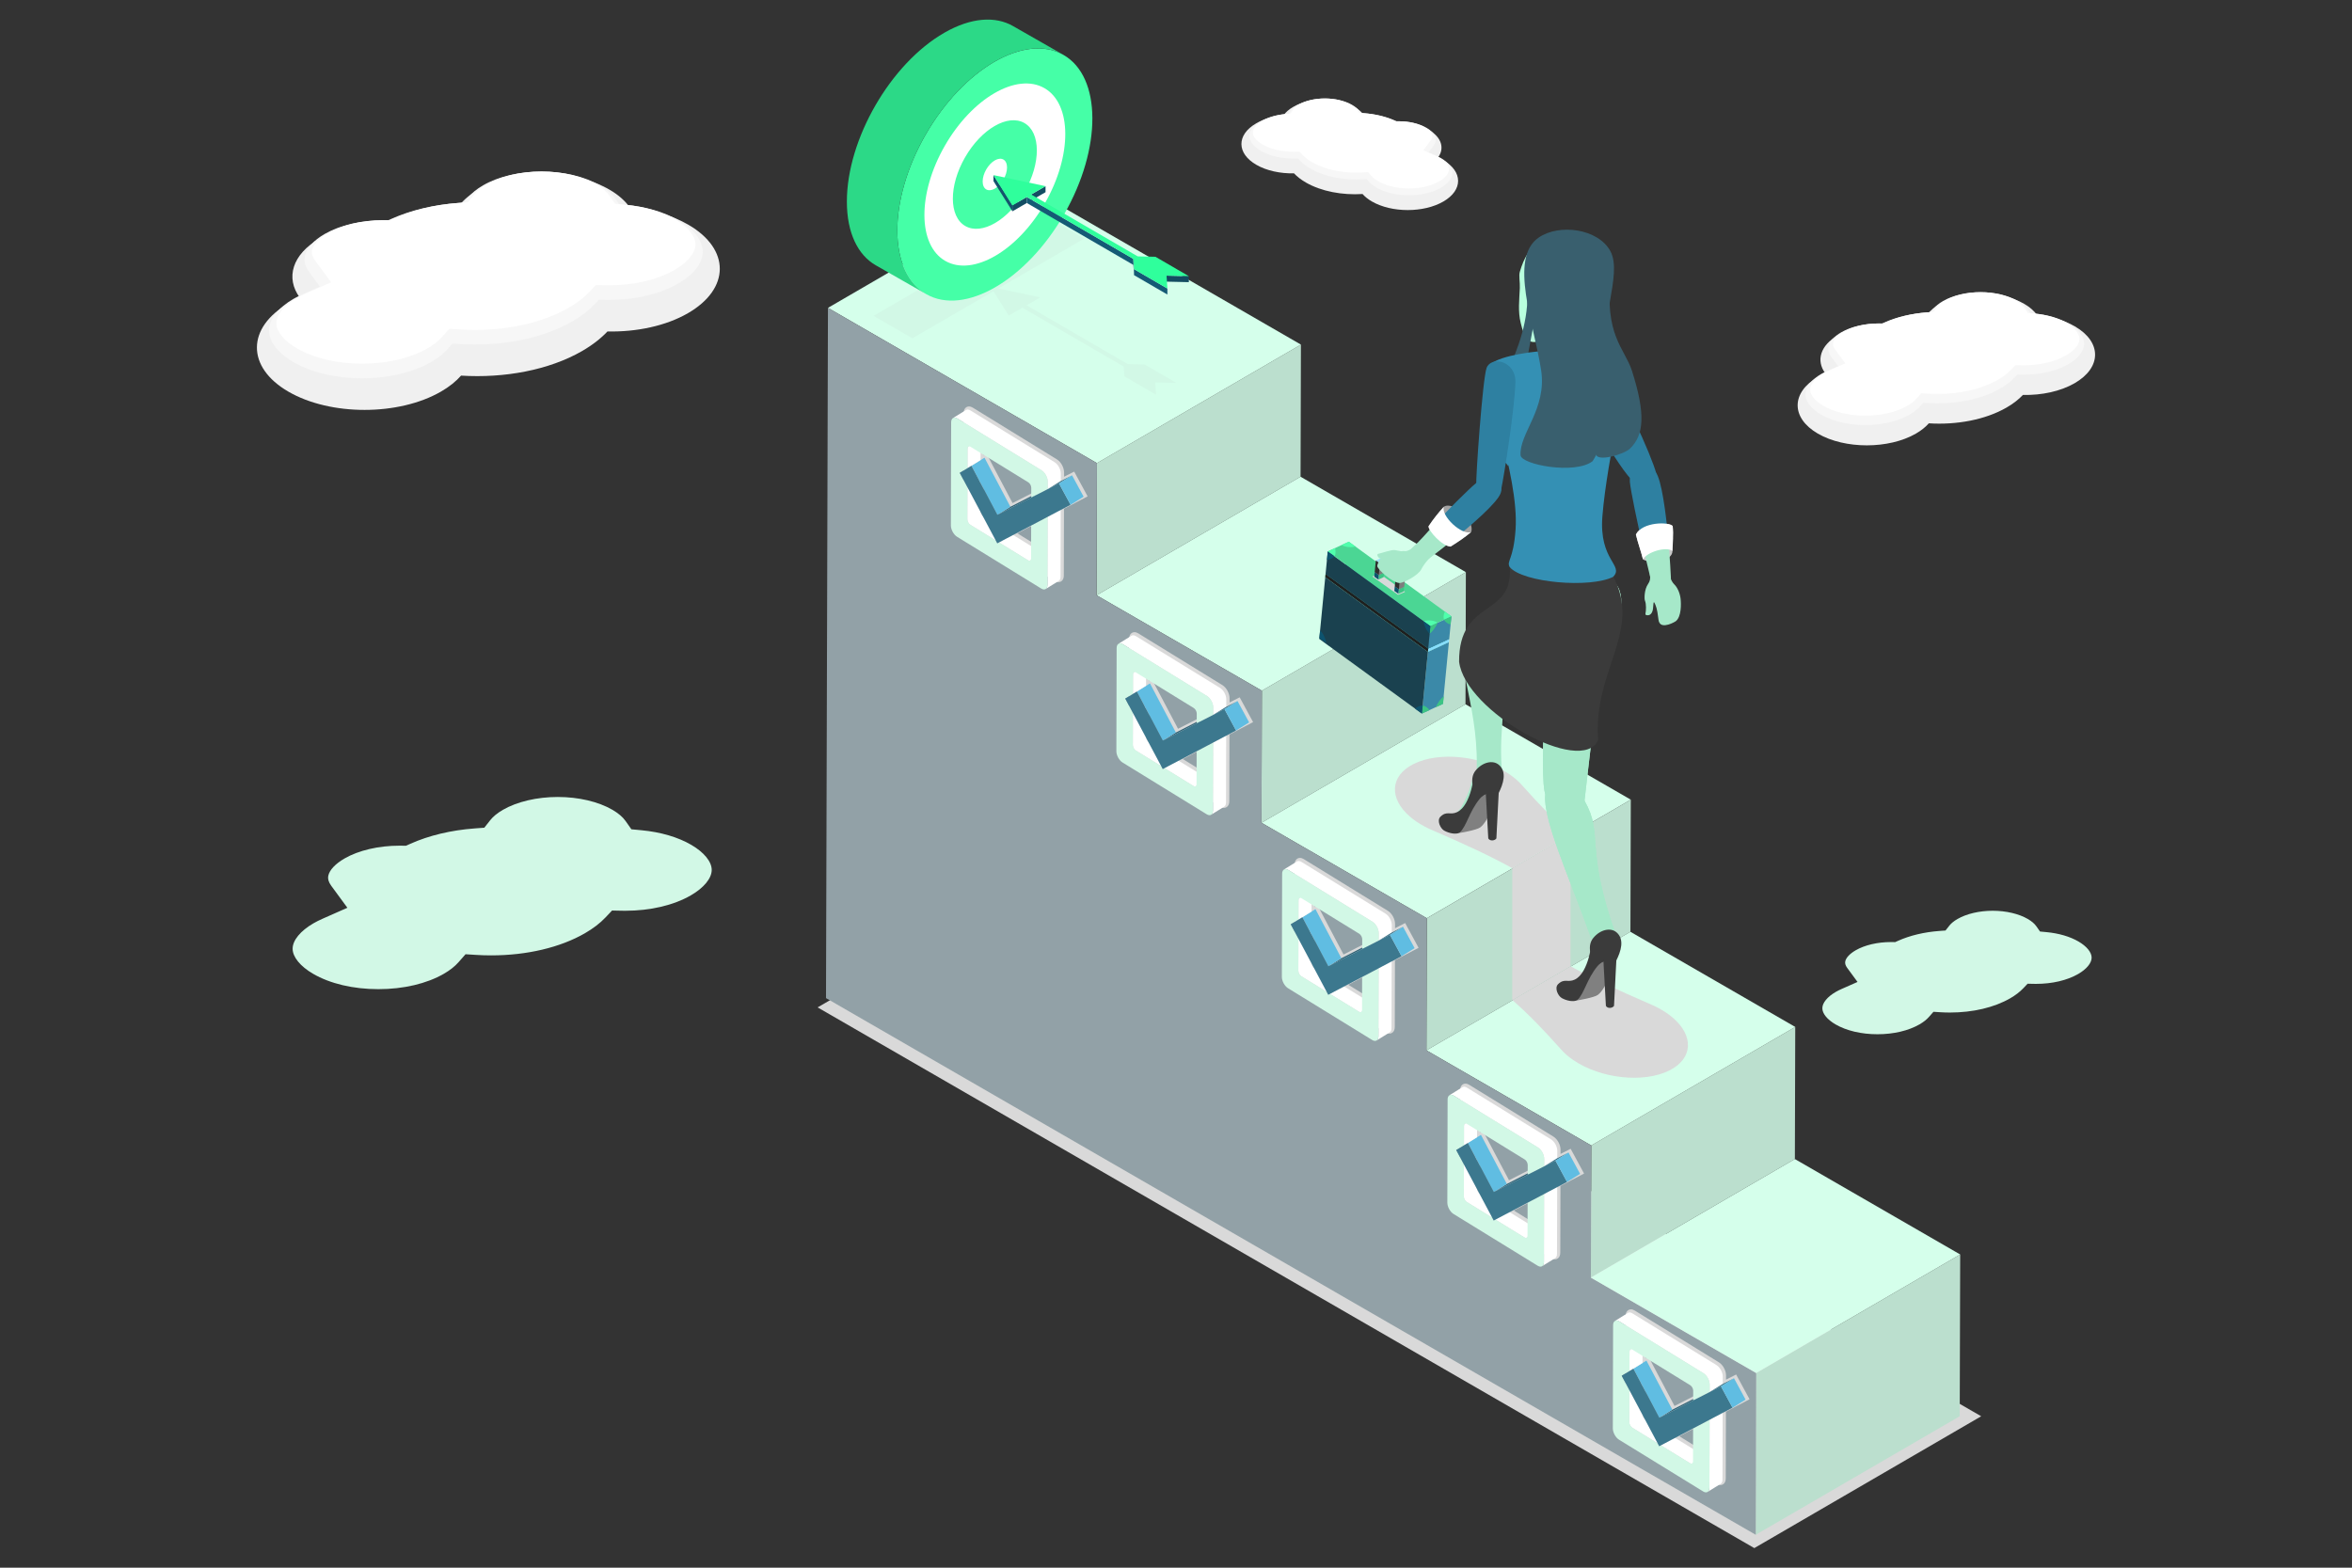 <svg xmlns="http://www.w3.org/2000/svg" enable-background="new 0 0 3000 2000" viewBox="0 0 3000 2000" id="CareerPlanningChecklist,PersonalGoalAchievement">
  <rect x="0" y="0" width="3000" height="2000" fill="#333333" stroke="none"/>
  <switch>
    <g fill="#90e1ff" class="color000000 svgShape">
      <polygon fill="#d9d9d9" points="2527.045 1806.816 2237.64 1975 1042.875 1285.202 1332.28 1117.018" class="colord9d9d9 svgShape"></polygon>
      <polygon fill="#bbdfce" points="1399.158 590.841 1659.357 439.63 1658.879 608.188 1398.681 759.399" class="colordfdbbb svgShape"></polygon>
      <polygon fill="#d5ffeb" points="1056.073 392.76 1316.272 241.549 1659.357 439.63 1399.158 590.841" class="colorfffcd5 svgShape"></polygon>
      <polygon fill="#bbdfce" points="1609.532 881.134 1869.73 729.923 1869.252 898.464 1609.054 1049.675" class="colordfdbbb svgShape"></polygon>
      <polygon fill="#d5ffeb" points="1398.681 759.399 1658.879 608.188 1869.73 729.923 1609.532 881.134" class="colorfffcd5 svgShape"></polygon>
      <polygon fill="#d5ffeb" points="1609.054 1049.675 1869.252 898.464 2080.104 1020.199 1819.905 1171.41" class="colorfffcd5 svgShape"></polygon>
      <polygon fill="#bbdfce" points="1819.905 1171.41 2080.104 1020.199 2079.626 1188.758 1819.427 1339.969" class="colordfdbbb svgShape"></polygon>
      <polygon fill="#bbdfce" points="2029.665 1461.35 2289.864 1310.139 2289.386 1478.68 2029.188 1629.891" class="colordfdbbb svgShape"></polygon>
      <polygon fill="#d5ffeb" points="1819.427 1339.969 2079.626 1188.758 2289.864 1310.139 2029.665 1461.35" class="colorfffcd5 svgShape"></polygon>
      <polygon fill="#bbdfce" points="2240.039 1751.626 2500.237 1600.415 2499.652 1806.802 2239.454 1958.013" class="colordfdbbb svgShape"></polygon>
      <polygon fill="#92a1a7" points="1399.158 590.841 1398.681 759.399 1609.532 881.134 1609.054 1049.675 1819.905 1171.41 1819.427 1339.969 2029.665 1461.35 2029.188 1629.891 2240.039 1751.626 2239.454 1958.013 1053.577 1273.347 1056.073 392.76" class="colora7a792 svgShape"></polygon>
      <polygon fill="#d5ffeb" points="2029.188 1629.891 2289.386 1478.68 2500.237 1600.415 2240.039 1751.626" class="colorfffcd5 svgShape"></polygon>
      <polygon fill="#d9d9d9" points="2003.192 1232.666 1928.877 1275.969 1928.919 1107.601 2003.233 1064.283" class="colord9d9d9 svgShape"></polygon>
      <g fill="#90e1ff" class="color000000 svgShape">
        <path fill="#d9d9d9" d="M1928.919,1107.601c-27.034-14.987-59.159-29.979-100.797-47.957
											c-7.685-3.187-14.939-7.035-21.502-11.513c-2.961-2.022-5.683-4.115-8.165-6.253
											c-26.838-23.096-25.728-51.905,4.352-67.094c32.861-16.606,87.844-10.675,122.808,13.237
											c2.965,2.022,5.686,4.1,8.169,6.238c3.016,2.598,5.68,5.27,7.99,7.988c22.43,25.128,41.702,45.037,61.386,62.202
											L1928.919,1107.601z" class="colord9d9d9 svgShape"></path>
      </g>
      <g fill="#90e1ff" class="color000000 svgShape">
        <path fill="#d9d9d9" d="M2003.353,1232.749c27.034,14.987,59.159,29.979,100.797,47.956
											c7.685,3.187,14.938,7.035,21.502,11.513c2.961,2.022,5.683,4.115,8.165,6.253c26.838,23.096,25.728,51.905-4.352,67.094
											c-32.861,16.606-87.844,10.675-122.808-13.237c-2.965-2.022-5.686-4.1-8.169-6.238c-3.016-2.598-5.68-5.27-7.99-7.988
											c-22.43-25.128-41.702-45.037-61.386-62.203L2003.353,1232.749z" class="colord9d9d9 svgShape"></path>
      </g>
      <g fill="#90e1ff" class="color000000 svgShape">
        <path fill="#d9d9d9" d="M2194.365,1894.6c-1.57,0-3.197-0.512-4.838-1.521l-107.375-66.061
									c-5.095-3.139-9.076-10.455-9.059-16.659l0.351-131.485c0.017-5.821,3.451-8.427,6.848-8.427
									c1.572,0,3.199,0.512,4.843,1.521l107.376,66.064c5.093,3.134,9.071,10.451,9.054,16.654l-0.014,5.451l12.909-6.59
									l17.111,31.58l-30.131,15.846l-0.226,85.198C2201.196,1891.993,2197.761,1894.6,2194.365,1894.6L2194.365,1894.6z
									 M2175.365,1852.87c0.007-0.074,0.012-0.159,0.012-0.255l0.101-37.985l-33.568,17.659
									C2141.91,1832.289,2175.35,1852.861,2175.365,1852.87z M2099.043,1802.636c-0.005,1.711,1.24,4.04,2.613,4.884l24.607,15.14
									l-27.138-51.025L2099.043,1802.636z M2135.848,1793.686l39.74-20.293l0.029-10.977c0.005-1.711-1.24-4.038-2.615-4.884
									c0,0-73.692-45.338-73.707-45.348c-0.007,0.074-0.012,0.156-0.012,0.25l-0.055,20.555l3.483-2.115L2135.848,1793.686z" class="colord9d9d9 svgShape"></path>
        <polygon fill="#326477" points="2116.425 1808.765 2133.092 1798.443 2176.332 1776.363 2159.665 1786.685" class="color487732 svgShape"></polygon>
        <path fill="#ffffff" d="M2098.653,1811.077c-2.099-1.292-3.792-4.422-3.785-6.987l0.109-40.815l-16.667,10.322
											l-0.109,40.815c-0.007,2.566,1.686,5.695,3.785,6.987l32.327,19.889l16.667-10.322L2098.653,1811.077z" class="colorffffff svgShape"></path>
        <polygon fill="#60bde2" points="2083.374 1746.118 2100.041 1735.796 2133.092 1798.443 2116.425 1808.765" class="color89e260 svgShape"></polygon>
        <path fill="#ffffff" d="M2095.107 1713.891c.003-1.277.426-2.175 1.107-2.597l-16.667 10.322c-.682.422-1.104 1.32-1.107 2.597l-.066 24.942 16.667-10.322L2095.107 1713.891zM2172.315 1856.398l-37.085-22.817-16.667 10.322 37.085 22.817c1.056.65 2.012.709 2.702.282l16.667-10.322C2174.327 1857.107 2173.371 1857.047 2172.315 1856.398zM2180.372 1897.947c-.007 2.657-.888 4.527-2.307 5.406l16.667-10.322c1.42-.879 2.301-2.749 2.307-5.406l.231-86.679-16.667 10.322L2180.372 1897.947z" class="colorffffff svgShape"></path>
        <path fill="#ffffff" d="M2189.504,1741.587l-107.375-66.062c-2.201-1.354-4.194-1.48-5.633-0.589l-16.667,10.322
												c1.439-0.891,3.432-0.765,5.633,0.589l107.375,66.062c4.368,2.688,7.898,9.203,7.884,14.552l-0.025,9.484l16.667-10.321
												l0.025-9.484C2197.403,1750.79,2193.873,1744.275,2189.504,1741.587z" class="colorffffff svgShape"></path>
        <path fill="#d2f8e6" d="M2172.837,1751.909c4.368,2.688,7.898,9.203,7.884,14.552l-0.025,9.484l-21.031,10.74
												l0.033-12.479c0.007-2.571-1.686-5.695-3.785-6.987l-73.662-45.32c-2.099-1.292-3.803-0.257-3.81,2.314l-0.066,24.942
												l-9.876,5.997l9.811,18.445l-0.109,40.815c-0.007,2.565,1.686,5.695,3.786,6.987l32.327,19.889l2.016,3.79l2.234-1.175
												l37.085,22.817c2.099,1.292,3.803,0.252,3.81-2.314l0.112-42.074l21.032-11.063l-0.23,86.679
												c-0.014,5.349-3.567,7.506-7.936,4.819l-107.375-66.062c-4.372-2.69-7.902-9.206-7.888-14.554l0.35-131.486
												c0.014-5.349,3.567-7.506,7.939-4.816L2172.837,1751.909z" class="colore6e6e6 svgShape"></path>
        <polygon fill="#3c788e" points="2195.058 1768.611 2209.837 1795.89 2180.602 1811.268 2159.57 1822.332 2118.562 1843.902 2116.329 1845.077 2114.313 1841.288 2078.309 1773.597 2068.498 1755.152 2078.374 1749.154 2083.374 1746.118 2116.425 1808.765 2159.665 1786.685 2180.696 1775.945" class="color568e3c svgShape"></polygon>
        <g fill="#90e1ff" class="color000000 svgShape">
          <polygon fill="#3a7287" points="2180.696 1775.945 2197.363 1765.624 2211.725 1758.29 2195.058 1768.611" class="color53873a svgShape"></polygon>
        </g>
        <g fill="#90e1ff" class="color000000 svgShape">
          <polygon fill="#60bde2" points="2195.058 1768.611 2211.725 1758.29 2226.504 1785.568 2209.837 1795.89" class="color89e260 svgShape"></polygon>
        </g>
      </g>
      <g fill="#90e1ff" class="color000000 svgShape">
        <path fill="#d9d9d9" d="M1983.287,1606.626c-1.569,0-3.197-0.512-4.838-1.521l-107.376-66.061
									c-5.096-3.139-9.076-10.455-9.059-16.659l0.351-131.485c0.017-5.821,3.452-8.427,6.848-8.427
									c1.572,0,3.199,0.512,4.843,1.521l107.376,66.064c5.093,3.134,9.071,10.451,9.054,16.654l-0.015,5.451l12.909-6.59
									l17.111,31.58l-30.131,15.846l-0.226,85.198C1990.118,1604.018,1986.683,1606.626,1983.287,1606.626L1983.287,1606.626z
									 M1964.287,1564.896c0.007-0.075,0.012-0.159,0.012-0.255l0.101-37.986l-33.568,17.659
									C1930.832,1544.314,1964.273,1564.886,1964.287,1564.896z M1887.965,1514.662c-0.005,1.711,1.24,4.04,2.613,4.884
									l24.607,15.14l-27.138-51.025L1887.965,1514.662z M1924.771,1505.711l39.74-20.293l0.029-10.977
									c0.005-1.711-1.24-4.038-2.615-4.884c0,0-73.692-45.338-73.707-45.347c-0.007,0.074-0.012,0.156-0.012,0.25l-0.055,20.555
									l3.483-2.115L1924.771,1505.711z" class="colord9d9d9 svgShape"></path>
        <polygon fill="#326477" points="1905.347 1520.791 1922.014 1510.469 1965.254 1488.389 1948.587 1498.71" class="color487732 svgShape"></polygon>
        <path fill="#ffffff" d="M1887.575,1523.103c-2.099-1.292-3.792-4.421-3.785-6.987l0.109-40.815l-16.667,10.322
											l-0.109,40.815c-0.007,2.566,1.686,5.695,3.785,6.987l32.327,19.889l16.667-10.321L1887.575,1523.103z" class="colorffffff svgShape"></path>
        <polygon fill="#60bde2" points="1872.296 1458.144 1888.963 1447.822 1922.014 1510.469 1905.347 1520.791" class="color89e260 svgShape"></polygon>
        <path fill="#ffffff" d="M1884.03 1425.916c.003-1.277.426-2.175 1.107-2.597l-16.667 10.322c-.682.422-1.104 1.32-1.107 2.597l-.066 24.942 16.667-10.322L1884.03 1425.916zM1961.237 1568.423l-37.085-22.817-16.667 10.321 37.085 22.817c1.056.65 2.012.709 2.702.282l16.667-10.322C1963.249 1569.133 1962.293 1569.073 1961.237 1568.423zM1969.294 1609.973c-.007 2.657-.888 4.527-2.307 5.406l16.667-10.321c1.42-.879 2.3-2.749 2.307-5.406l.231-86.678-16.667 10.322L1969.294 1609.973z" class="colorffffff svgShape"></path>
        <path fill="#ffffff" d="M1978.427,1453.613l-107.375-66.062c-2.201-1.354-4.194-1.48-5.633-0.589l-16.667,10.322
												c1.439-0.891,3.432-0.765,5.633,0.589l107.375,66.062c4.368,2.688,7.898,9.203,7.884,14.552l-0.025,9.484l16.667-10.322
												l0.025-9.484C1986.325,1462.816,1982.795,1456.3,1978.427,1453.613z" class="colorffffff svgShape"></path>
        <path fill="#d2f8e6" d="M1961.76,1463.934c4.368,2.688,7.898,9.203,7.884,14.552l-0.025,9.484l-21.031,10.74
												l0.033-12.479c0.007-2.571-1.686-5.695-3.785-6.987l-73.662-45.321c-2.099-1.292-3.803-0.257-3.81,2.314l-0.066,24.942
												l-9.876,5.997l9.811,18.445l-0.109,40.815c-0.007,2.566,1.686,5.695,3.785,6.987l32.327,19.889l2.016,3.79l2.234-1.175
												l37.085,22.817c2.099,1.292,3.803,0.252,3.81-2.314l0.112-42.074l21.032-11.063l-0.231,86.679
												c-0.014,5.349-3.567,7.506-7.935,4.819l-107.375-66.062c-4.372-2.69-7.902-9.206-7.888-14.554l0.35-131.486
												c0.014-5.349,3.567-7.506,7.94-4.817L1961.76,1463.934z" class="colore6e6e6 svgShape"></path>
        <polygon fill="#3c788e" points="1983.98 1480.637 1998.76 1507.916 1969.524 1523.294 1948.492 1534.357 1907.485 1555.928 1905.251 1557.103 1903.235 1553.313 1867.231 1485.622 1857.421 1467.177 1867.296 1461.18 1872.296 1458.144 1905.347 1520.791 1948.587 1498.71 1969.618 1487.971" class="color568e3c svgShape"></polygon>
        <g fill="#90e1ff" class="color000000 svgShape">
          <polygon fill="#3a7287" points="1969.618 1487.971 1986.285 1477.649 2000.647 1470.315 1983.98 1480.637" class="color53873a svgShape"></polygon>
        </g>
        <g fill="#90e1ff" class="color000000 svgShape">
          <polygon fill="#60bde2" points="1983.98 1480.637 2000.647 1470.315 2015.427 1497.594 1998.76 1507.916" class="color89e260 svgShape"></polygon>
        </g>
      </g>
      <g fill="#90e1ff" class="color000000 svgShape">
        <path fill="#d9d9d9" d="M1772.209,1318.652c-1.57,0-3.197-0.512-4.838-1.522l-107.375-66.061
									c-5.095-3.139-9.076-10.455-9.059-16.659l0.351-131.485c0.017-5.821,3.451-8.427,6.848-8.427
									c1.572,0,3.199,0.512,4.843,1.521l107.376,66.063c5.093,3.134,9.071,10.451,9.054,16.654l-0.014,5.451l12.909-6.59
									l17.111,31.58l-30.131,15.847l-0.226,85.198C1779.04,1316.044,1775.605,1318.652,1772.209,1318.652L1772.209,1318.652z
									 M1753.209,1276.922c0.007-0.075,0.012-0.159,0.012-0.255l0.101-37.985l-33.568,17.659
									C1719.755,1256.34,1753.195,1276.912,1753.209,1276.922z M1676.887,1226.688c-0.005,1.711,1.24,4.04,2.613,4.884
									l24.607,15.14l-27.138-51.025L1676.887,1226.688z M1713.693,1217.737l39.74-20.293l0.029-10.977
									c0.005-1.711-1.24-4.038-2.615-4.884c0,0-73.692-45.338-73.707-45.348c-0.007,0.075-0.012,0.156-0.012,0.25l-0.055,20.555
									l3.483-2.115L1713.693,1217.737z" class="colord9d9d9 svgShape"></path>
        <polygon fill="#326477" points="1694.27 1232.816 1710.937 1222.495 1754.176 1200.414 1737.509 1210.736" class="color487732 svgShape"></polygon>
        <path fill="#ffffff" d="M1676.497,1235.128c-2.099-1.292-3.792-4.421-3.785-6.987l0.109-40.815l-16.667,10.321
											l-0.109,40.815c-0.007,2.566,1.686,5.695,3.786,6.987l32.327,19.889l16.667-10.322L1676.497,1235.128z" class="colorffffff svgShape"></path>
        <polygon fill="#60bde2" points="1661.219 1170.169 1677.885 1159.848 1710.937 1222.495 1694.27 1232.816" class="color89e260 svgShape"></polygon>
        <path fill="#ffffff" d="M1672.952 1137.942c.003-1.277.426-2.175 1.107-2.597l-16.667 10.322c-.682.422-1.104 1.32-1.107 2.597l-.066 24.942 16.667-10.321L1672.952 1137.942zM1750.159 1280.449l-37.085-22.817-16.667 10.322 37.086 22.817c1.056.65 2.012.709 2.702.282l16.667-10.322C1752.171 1281.158 1751.215 1281.098 1750.159 1280.449zM1758.216 1321.998c-.007 2.657-.887 4.527-2.307 5.406l16.667-10.322c1.42-.879 2.3-2.749 2.307-5.406l.231-86.678-16.667 10.321L1758.216 1321.998z" class="colorffffff svgShape"></path>
        <path fill="#ffffff" d="M1767.349,1165.639l-107.375-66.062c-2.201-1.354-4.194-1.48-5.633-0.589l-16.667,10.322
												c1.439-0.891,3.432-0.765,5.633,0.589l107.375,66.062c4.368,2.688,7.898,9.203,7.884,14.552l-0.025,9.485l16.667-10.322
												l0.025-9.484C1775.247,1174.842,1771.717,1168.326,1767.349,1165.639z" class="colorffffff svgShape"></path>
        <path fill="#d2f8e6" d="M1750.682,1175.96c4.368,2.687,7.898,9.203,7.884,14.552l-0.025,9.485l-21.031,10.739
												l0.033-12.479c0.007-2.571-1.686-5.695-3.785-6.987l-73.662-45.32c-2.099-1.292-3.803-0.257-3.81,2.314l-0.066,24.942
												l-9.876,5.997l9.811,18.445l-0.109,40.815c-0.007,2.566,1.686,5.695,3.785,6.987l32.327,19.889l2.016,3.79l2.234-1.175
												l37.086,22.817c2.099,1.292,3.803,0.252,3.81-2.314l0.112-42.074l21.032-11.063l-0.231,86.679
												c-0.014,5.349-3.567,7.506-7.935,4.819l-107.375-66.062c-4.372-2.69-7.902-9.206-7.888-14.554l0.35-131.486
												c0.014-5.349,3.567-7.507,7.94-4.817L1750.682,1175.96z" class="colore6e6e6 svgShape"></path>
        <polygon fill="#3c788e" points="1772.903 1192.662 1787.682 1219.941 1758.447 1235.319 1737.415 1246.383 1696.407 1267.953 1694.173 1269.129 1692.157 1265.339 1656.153 1197.648 1646.343 1179.203 1656.219 1173.206 1661.219 1170.169 1694.27 1232.816 1737.509 1210.736 1758.541 1199.996" class="color568e3c svgShape"></polygon>
        <g fill="#90e1ff" class="color000000 svgShape">
          <polygon fill="#3a7287" points="1758.541 1199.996 1775.208 1189.675 1789.57 1182.341 1772.903 1192.662" class="color53873a svgShape"></polygon>
        </g>
        <g fill="#90e1ff" class="color000000 svgShape">
          <polygon fill="#60bde2" points="1772.903 1192.662 1789.57 1182.341 1804.349 1209.62 1787.682 1219.941" class="color89e260 svgShape"></polygon>
        </g>
      </g>
      <g fill="#90e1ff" class="color000000 svgShape">
        <path fill="#d9d9d9" d="M1561.131,1030.677c-1.569,0-3.197-0.512-4.838-1.521l-107.376-66.061
									c-5.095-3.139-9.076-10.455-9.059-16.659l0.351-131.485c0.017-5.821,3.452-8.427,6.848-8.427
									c1.572,0,3.199,0.512,4.843,1.521l107.376,66.064c5.093,3.134,9.071,10.451,9.054,16.654l-0.014,5.451l12.909-6.591
									l17.111,31.58l-30.131,15.846l-0.226,85.198C1567.962,1028.069,1564.528,1030.677,1561.131,1030.677L1561.131,1030.677z
									 M1542.131,988.947c0.007-0.075,0.012-0.159,0.012-0.255l0.101-37.985l-33.568,17.659
									C1508.677,968.366,1542.117,988.938,1542.131,988.947z M1465.81,938.713c-0.005,1.711,1.24,4.04,2.613,4.884l24.607,15.14
									l-27.138-51.025L1465.81,938.713z M1502.615,929.763l39.74-20.293l0.029-10.977c0.005-1.711-1.24-4.038-2.615-4.884
									c0,0-73.692-45.338-73.707-45.348c-0.007,0.075-0.012,0.156-0.012,0.25l-0.055,20.555l3.483-2.115L1502.615,929.763z" class="colord9d9d9 svgShape"></path>
        <polygon fill="#326477" points="1483.192 944.842 1499.859 934.52 1543.099 912.44 1526.432 922.761" class="color487732 svgShape"></polygon>
        <path fill="#ffffff" d="M1465.419,947.154c-2.099-1.292-3.792-4.421-3.785-6.987l0.108-40.815l-16.667,10.321
											l-0.109,40.815c-0.007,2.566,1.686,5.695,3.785,6.987l32.327,19.889l16.667-10.322L1465.419,947.154z" class="colorffffff svgShape"></path>
        <polygon fill="#60bde2" points="1450.141 882.195 1466.808 871.873 1499.859 934.52 1483.192 944.842" class="color89e260 svgShape"></polygon>
        <path fill="#ffffff" d="M1461.874 849.968c.003-1.277.426-2.175 1.107-2.597l-16.667 10.322c-.682.422-1.104 1.32-1.107 2.597l-.066 24.942 16.667-10.321L1461.874 849.968zM1539.082 992.474l-37.085-22.817-16.667 10.322 37.085 22.817c1.056.65 2.012.709 2.702.282l16.667-10.321C1541.093 993.184 1540.137 993.124 1539.082 992.474zM1547.138 1034.024c-.007 2.657-.888 4.527-2.307 5.406l16.667-10.322c1.42-.879 2.3-2.749 2.307-5.406l.231-86.679-16.667 10.321L1547.138 1034.024z" class="colorffffff svgShape"></path>
        <path fill="#ffffff" d="M1556.271,877.664l-107.375-66.062c-2.201-1.354-4.194-1.48-5.633-0.589l-16.667,10.322
												c1.439-0.891,3.432-0.765,5.633,0.589l107.375,66.062c4.368,2.688,7.898,9.203,7.884,14.552l-0.025,9.484l16.667-10.321
												l0.025-9.484C1564.169,886.867,1560.639,880.352,1556.271,877.664z" class="colorffffff svgShape"></path>
        <path fill="#d2f8e6" d="M1539.604,887.986c4.368,2.687,7.898,9.203,7.884,14.552l-0.025,9.484l-21.031,10.74
												l0.033-12.479c0.007-2.571-1.686-5.695-3.785-6.987l-73.662-45.32c-2.099-1.292-3.803-0.257-3.81,2.314l-0.066,24.942
												l-9.876,5.997l9.811,18.445l-0.109,40.815c-0.007,2.566,1.686,5.695,3.785,6.987l32.327,19.889l2.016,3.79l2.234-1.175
												l37.085,22.817c2.099,1.292,3.803,0.252,3.81-2.314l0.112-42.074l21.032-11.063l-0.231,86.679
												c-0.014,5.349-3.567,7.506-7.935,4.819l-107.375-66.062c-4.372-2.69-7.902-9.206-7.888-14.554l0.35-131.486
												c0.014-5.349,3.567-7.507,7.939-4.817L1539.604,887.986z" class="colore6e6e6 svgShape"></path>
        <polygon fill="#3c788e" points="1561.825 904.688 1576.604 931.967 1547.369 947.345 1526.337 958.408 1485.329 979.979 1483.095 981.154 1481.08 977.365 1445.076 909.674 1435.265 891.229 1445.141 885.231 1450.141 882.195 1483.192 944.842 1526.432 922.761 1547.463 912.022" class="color568e3c svgShape"></polygon>
        <g fill="#90e1ff" class="color000000 svgShape">
          <polygon fill="#3a7287" points="1547.463 912.022 1564.13 901.701 1578.492 894.367 1561.825 904.688" class="color53873a svgShape"></polygon>
        </g>
        <g fill="#90e1ff" class="color000000 svgShape">
          <polygon fill="#60bde2" points="1561.825 904.688 1578.492 894.367 1593.271 921.645 1576.604 931.967" class="color89e260 svgShape"></polygon>
        </g>
      </g>
      <g fill="#90e1ff" class="color000000 svgShape">
        <path fill="#d9d9d9" d="M1350.054,742.703c-1.57,0-3.197-0.512-4.838-1.521L1237.84,675.12
									c-5.095-3.139-9.076-10.455-9.059-16.659l0.351-131.485c0.017-5.821,3.451-8.427,6.848-8.427
									c1.572,0,3.199,0.512,4.843,1.521l107.375,66.064c5.093,3.134,9.071,10.451,9.054,16.654l-0.014,5.451l12.909-6.591
									l17.111,31.58l-30.131,15.846l-0.226,85.198C1356.885,740.095,1353.45,742.703,1350.054,742.703L1350.054,742.703z
									 M1331.054,700.973c0.007-0.074,0.012-0.159,0.012-0.255l0.101-37.986l-33.568,17.659
									C1297.599,680.391,1331.039,700.963,1331.054,700.973z M1254.732,650.739c-0.005,1.711,1.24,4.04,2.613,4.884l24.607,15.14
									l-27.138-51.025L1254.732,650.739z M1291.537,641.788l39.74-20.293l0.029-10.977c0.005-1.711-1.24-4.038-2.615-4.884
									c0,0-73.692-45.338-73.707-45.347c-0.007,0.075-0.012,0.156-0.012,0.25l-0.055,20.555l3.483-2.115L1291.537,641.788z" class="colord9d9d9 svgShape"></path>
        <polygon fill="#326477" points="1272.114 656.867 1288.781 646.546 1332.021 624.466 1315.354 634.787" class="color487732 svgShape"></polygon>
        <path fill="#ffffff" d="M1254.342,659.18c-2.099-1.292-3.792-4.421-3.785-6.987l0.109-40.815l-16.667,10.322
											l-0.109,40.815c-0.007,2.566,1.686,5.695,3.785,6.987l32.327,19.889l16.667-10.321L1254.342,659.18z" class="colorffffff svgShape"></path>
        <polygon fill="#60bde2" points="1239.063 594.22 1255.73 583.899 1288.781 646.546 1272.114 656.867" class="color89e260 svgShape"></polygon>
        <path fill="#ffffff" d="M1250.796 561.993c.003-1.277.426-2.175 1.107-2.597l-16.667 10.321c-.681.422-1.104 1.32-1.107 2.597l-.066 24.942 16.667-10.321L1250.796 561.993zM1328.004 704.5l-37.085-22.817-16.667 10.322 37.086 22.817c1.056.65 2.012.71 2.702.282l16.667-10.322C1330.016 705.209 1329.06 705.15 1328.004 704.5zM1336.061 746.049c-.007 2.657-.888 4.527-2.307 5.406l16.667-10.321c1.42-.879 2.3-2.749 2.307-5.406l.231-86.679-16.667 10.322L1336.061 746.049z" class="colorffffff svgShape"></path>
        <path fill="#ffffff" d="M1345.193,589.69l-107.375-66.062c-2.201-1.354-4.194-1.48-5.633-0.589l-16.667,10.321
												c1.439-0.891,3.432-0.765,5.633,0.589l107.375,66.062c4.368,2.687,7.898,9.203,7.884,14.552l-0.025,9.484l16.667-10.322
												l0.025-9.484C1353.092,598.893,1349.562,592.377,1345.193,589.69z" class="colorffffff svgShape"></path>
        <path fill="#d2f8e6" d="M1328.526,600.011c4.368,2.687,7.898,9.203,7.884,14.552l-0.025,9.484l-21.031,10.74
												l0.033-12.479c0.007-2.571-1.686-5.695-3.785-6.987l-73.662-45.32c-2.099-1.292-3.803-0.257-3.81,2.314l-0.066,24.942
												l-9.876,5.997l9.811,18.445l-0.109,40.815c-0.007,2.566,1.686,5.695,3.785,6.987l32.327,19.889l2.016,3.79l2.234-1.175
												l37.086,22.817c2.099,1.292,3.803,0.252,3.81-2.314l0.112-42.074l21.032-11.063l-0.231,86.679
												c-0.014,5.349-3.567,7.506-7.935,4.819l-107.375-66.062c-4.372-2.69-7.902-9.206-7.888-14.554l0.35-131.486
												c0.014-5.349,3.567-7.506,7.94-4.817L1328.526,600.011z" class="colore6e6e6 svgShape"></path>
        <polygon fill="#3c788e" points="1350.747 616.714 1365.526 643.992 1336.291 659.371 1315.259 670.434 1274.251 692.005 1272.017 693.18 1270.002 689.39 1233.998 621.699 1224.187 603.254 1234.063 597.257 1239.063 594.22 1272.114 656.867 1315.354 634.787 1336.385 624.048" class="color568e3c svgShape"></polygon>
        <g fill="#90e1ff" class="color000000 svgShape">
          <polygon fill="#3a7287" points="1336.385 624.048 1353.052 613.726 1367.414 606.392 1350.747 616.714" class="color53873a svgShape"></polygon>
        </g>
        <g fill="#90e1ff" class="color000000 svgShape">
          <polygon fill="#60bde2" points="1350.747 616.714 1367.414 606.392 1382.193 633.671 1365.526 643.992" class="color89e260 svgShape"></polygon>
        </g>
      </g>
      <g fill="#90e1ff" class="color000000 svgShape">
        <polygon fill="#d2f8e6" points="1382.909 304.411 1163.749 431.554 1114.234 402.966 1333.394 275.823" class="colore6e6e6 svgShape"></polygon>
        <polygon fill="#d2f8e6" points="1263.674 365.988 1286.648 402.6 1304.084 392.534 1433.27 467.609 1434.072 480.033 1474.511 503.534 1473.506 487.899 1500.494 488.533 1460.054 465.032 1438.501 464.523 1309.371 389.481 1326.801 379.418" class="colore6e6e6 svgShape"></polygon>
        <g fill="#90e1ff" class="color000000 svgShape">
          <ellipse cx="1268.937" cy="222.603" fill="#45ffa7" rx="175.92" ry="101.898" transform="rotate(-60.163 1268.98 222.625)" class="colorff6445 svgShape"></ellipse>
          <ellipse cx="1268.937" cy="222.602" fill="#ffffff" rx="75.748" ry="43.876" transform="rotate(-60.163 1268.987 222.622)" class="colorffffff svgShape"></ellipse>
          <path fill="#ffffff" d="M1268.937,184.571c-18.1,10.381-32.83,35.895-32.83,56.862
												c0,20.967,14.73,29.583,32.83,19.202c18.099-10.381,32.83-35.895,32.83-56.862
												C1301.767,182.805,1287.037,174.19,1268.937,184.571z" class="colorffffff svgShape"></path>
          <path fill="#ffffff" d="M1284.486,213.684c0,9.931-6.976,22.014-15.549,26.932
												c-8.573,4.917-15.549,0.837-15.549-9.094c0-9.931,6.977-22.015,15.549-26.932
												C1277.51,199.672,1284.486,203.753,1284.486,213.684z" class="colorffffff svgShape"></path>
          <ellipse cx="1268.937" cy="222.603" fill="#ffffff" rx="127.058" ry="73.596" transform="rotate(-60.163 1268.982 222.624)" class="colorffffff svgShape"></ellipse>
          <path fill="#ffffff" d="M1198.105,263.23c0-45.249,31.772-100.279,70.832-122.683
													c39.06-22.404,70.832-3.821,70.832,41.428c0,45.249-31.772,100.28-70.832,122.683
													C1229.877,327.062,1198.105,308.479,1198.105,263.23z M1322.499,191.881c0-34.213-24.029-48.267-53.562-31.327
													c-29.533,16.939-53.562,58.558-53.562,92.771c0,34.213,24.029,48.267,53.562,31.327
													C1298.47,267.712,1322.499,226.094,1322.499,191.881L1322.499,191.881z" class="colorffffff svgShape"></path>
          <ellipse cx="1268.937" cy="222.602" fill="#21ff96" rx="46.428" ry="26.893" transform="rotate(-60.163 1268.984 222.624)" class="colorff2121 svgShape"></ellipse>
          <ellipse cx="1268.937" cy="222.602" fill="#45ffa7" rx="75.748" ry="43.875" transform="rotate(-60.163 1268.986 222.622)" class="colorff6445 svgShape"></ellipse>
          <path fill="#ffffff" d="M1284.486,213.684c0-9.931-6.976-14.012-15.549-9.094
												c-8.573,4.917-15.549,17.001-15.549,26.932c0,9.931,6.976,14.011,15.549,9.094
												C1277.51,235.698,1284.486,223.615,1284.486,213.684L1284.486,213.684z" class="colorffffff svgShape"></path>
          <path fill="#2cd987" d="M1080.191,257.184c0,40.048,14.102,68.194,36.87,81.253l64.351,36.768
												c-22.767-13.059-36.869-41.204-36.869-81.253c0-79.582,55.687-176.046,124.394-215.454
												c34.128-19.575,65.047-21.385,87.524-8.493l-64.352-36.768c-22.476-12.892-53.396-11.081-87.523,8.493
												C1135.878,81.139,1080.191,177.602,1080.191,257.184z" class="colord9482c svgShape"></path>
          <g fill="#90e1ff" class="color000000 svgShape">
            <polygon fill="#144d63" points="1315.251 248.101 1315.272 255.766 1333.611 245.179 1333.589 237.513" class="color633d14 svgShape"></polygon>
            <polygon fill="#144d63" points="1291.343 261.904 1291.364 269.57 1309.709 258.978 1309.687 251.313" class="color633d14 svgShape"></polygon>
            <polygon fill="#15546d" points="1267.17 223.382 1267.192 231.048 1291.364 269.57 1291.343 261.904" class="color6d3f15 svgShape"></polygon>
            <polygon fill="#155a75" points="1309.687 251.313 1309.709 258.978 1445.632 337.968 1445.61 330.303" class="color754115 svgShape"></polygon>
            <polygon fill="#144c61" points="1445.61 330.303 1445.632 337.968 1446.476 351.04 1446.454 343.374" class="color613814 svgShape"></polygon>
            <polygon fill="#134c61" points="1487.945 351.651 1487.966 359.317 1516.361 359.983 1516.339 352.318" class="color613c13 svgShape"></polygon>
            <polygon fill="#155a75" points="1446.454 343.374 1446.476 351.04 1489.024 375.766 1489.002 368.101" class="color754115 svgShape"></polygon>
            <polygon fill="#2fff9c" points="1267.17 223.382 1291.343 261.904 1309.687 251.313 1445.61 330.303 1446.454 343.374 1489.002 368.101 1487.945 351.651 1516.339 352.318 1473.791 327.591 1451.114 327.056 1315.251 248.101 1333.589 237.513" class="colorffa22f svgShape"></polygon>
          </g>
        </g>
      </g>
      <g fill="#90e1ff" class="color000000 svgShape">
        <path fill="#2e80a1" d="M2080.436,611.427c-22.671-24.374-75.623-120.118-80.888-137.607
								c-4.82-16.014,21.909-40.825,48.245-4.795c19.719,26.978,58.66,111.12,64.963,135.566
								C2117.755,623.978,2106.104,639.022,2080.436,611.427z" class="colora13a2e svgShape"></path>
        <path fill="#c9c9c9" d="M2133.569,671.167c1.112,11.041-1.152,21.479-0.356,31.736
								c0.305,12.421-25.426,17.896-37.554,10.754c-2.466-10.265-6.464-20.699-9.033-31.724
								C2094.716,665.654,2128.749,665.424,2133.569,671.167z" class="colorc9c9c9 svgShape"></path>
        <path fill="#a6e8c9" d="M2091.696,680.844c6.548,28.223,13.86,57.641,15.586,65.323
								c4.343,19.322,24.125,8.811,24.163-2.607c0.016-5.179-1.386-33.332-4.232-63.252L2091.696,680.844z" class="colore8bfa6 svgShape"></path>
        <path fill="#2e80a1" d="M2112.254,603.011c6.926,9.469,12.657,50.4,15.763,86.042l-32.483,8.152
								c-6.768-28.501-15.725-71.78-16.635-82.436C2076.995,592.467,2105.292,593.493,2112.254,603.011z" class="colora13a2e svgShape"></path>
        <path fill="#ffffff" d="M2133.569,671.167c1.112,11.041,0.2,21.172-0.356,31.736
								c-7.693-6.123-32.584,1.3-37.554,10.754c-2.466-10.265-6.464-20.699-9.033-31.724
								C2094.716,665.654,2128.749,665.424,2133.569,671.167z" class="colorffffff svgShape"></path>
        <path fill="#a6e8c9" d="M2107.719,779.725c1.333-3.855,0.781-10.485,1.881-11.541c0.372-0.086,3.313,5.303,4.45,12.807
							c1.348,8.898,1.439,11.961,2.461,13.202c3.871,8.115,19.461-0.408,21.293-1.957c6.815-5.763,6.592-21.541,5.816-28.326
							c-0.87-7.604-4.346-14.884-8.07-18.381c-2.453-2.304-4.789-7.143-5.543-9.638c-3.002-9.937-26.367-9.053-25.483-3.146
							c0.769,5.42,0.134,8.679-2.473,12.412c-4.865,6.965-4.817,18.91-3.932,21.001c1.939,4.581,1.471,13.222,0.67,16.617
							c-0.211,0.894,0.319,1.824,1.215,2.02C2102.771,785.399,2106.032,784.6,2107.719,779.725z" class="colore8bfa6 svgShape"></path>
        <g fill="#90e1ff" class="color000000 svgShape">
          <polygon fill="#41b980" points="1690.78 732.258 1717.595 719.878 1717.192 724.032 1690.377 736.411" class="colorb97f41 svgShape"></polygon>
          <polygon fill="#49d090" points="1690.377 736.411 1717.192 724.032 1848.088 819.245 1821.274 831.624" class="colord08f49 svgShape"></polygon>
          <polygon fill="#3b89a8" points="1821.274 831.624 1848.088 819.245 1840.448 897.952 1813.634 910.331" class="colora8733b svgShape"></polygon>
          <polygon fill="#87ddfd" points="1821.677 827.47 1848.491 815.091 1848.088 819.245 1821.274 831.624" class="color636363 svgShape"></polygon>
          <polygon fill="#357b97" points="1690.78 732.258 1717.595 719.878 1848.491 815.091 1821.677 827.47" class="color976835 svgShape"></polygon>
          <polygon fill="#1f1f1f" points="1821.677 827.47 1821.274 831.624 1690.377 736.411 1690.78 732.258" class="color1f1f1f svgShape"></polygon>
          <polygon fill="#3b89a8" points="1824.471 798.686 1851.285 786.307 1848.491 815.091 1821.677 827.47" class="colora8733b svgShape"></polygon>
          <polygon fill="#1a414f" points="1824.471 798.686 1821.677 827.47 1690.78 732.258 1690.377 736.411 1821.274 831.624 1813.634 910.331 1682.737 815.119 1690.377 736.411 1690.78 732.258 1693.574 703.473" class="color4f361a svgShape"></polygon>
          <polygon fill="#4bd694" points="1693.574 703.473 1720.389 691.094 1851.285 786.307 1824.471 798.686" class="colord6934b svgShape"></polygon>
          <polygon fill="#d9d9d9" points="1759.225 731.701 1792.173 755.115 1783.277 758.864 1750.341 735.445" class="colord9d9d9 svgShape"></polygon>
          <polygon fill="#c5c5c5" points="1753.436 729.792 1760.14 726.697 1759.57 732.571 1752.866 735.666" class="colorc5c5c5 svgShape"></polygon>
          <polygon fill="#dcdcdc" points="1752.866 735.666 1759.57 732.571 1764.862 736.329 1758.158 739.424" class="colordcdcdc svgShape"></polygon>
          <polygon fill="#9f9f9f" points="1753.436 729.792 1760.14 726.697 1765.432 730.456 1758.728 733.55" class="color9f9f9f svgShape"></polygon>
          <polygon fill="#3cc484" points="1758.728 733.55 1765.432 730.456 1764.862 736.329 1758.158 739.424" class="colorc4bd3c svgShape"></polygon>
          <polygon fill="#0d536e" points="1758.728 733.55 1758.158 739.424 1752.866 735.666 1753.436 729.792" class="color6e6a0d svgShape"></polygon>
          <polygon fill="#7d7d7d" points="1759.601 724.555 1766.305 721.461 1765.432 730.456 1758.728 733.55" class="color7d7d7d svgShape"></polygon>
          <polygon fill="#c5c5c5" points="1779.079 748.003 1785.783 744.909 1785.213 750.782 1778.509 753.877" class="colorc5c5c5 svgShape"></polygon>
          <polygon fill="#dcdcdc" points="1778.509 753.877 1785.213 750.782 1790.494 754.532 1783.79 757.627" class="colordcdcdc svgShape"></polygon>
          <polygon fill="#9f9f9f" points="1779.079 748.003 1785.783 744.909 1791.064 748.659 1784.36 751.754" class="color9f9f9f svgShape"></polygon>
          <polygon fill="#0d536e" points="1784.36 751.754 1783.79 757.627 1778.509 753.877 1779.079 748.003" class="color6e6a0d svgShape"></polygon>
          <polygon fill="#3cc484" points="1784.36 751.754 1791.064 748.659 1790.494 754.532 1783.79 757.627" class="colorc4bd3c svgShape"></polygon>
          <polygon fill="#7d7d7d" points="1785.795 736.978 1792.498 733.883 1791.064 748.659 1784.36 751.754" class="color7d7d7d svgShape"></polygon>
          <polygon fill="#9cdef8" points="1754.871 715.016 1761.574 711.922 1792.498 733.883 1785.795 736.978" class="colorababab svgShape"></polygon>
          <polygon fill="#2e2e2e" points="1785.795 736.978 1784.36 751.754 1779.079 748.003 1778.509 753.877 1783.79 757.627 1778.509 753.877 1779.952 739.008 1759.601 724.555 1758.728 733.55 1753.436 729.792 1752.866 735.666 1758.158 739.424 1752.866 735.666 1754.871 715.016" class="color2e2e2e svgShape"></polygon>
          <path fill="#50ffac" d="M1815.504,792.318l8.967,6.368l9.437-4.357
											C1828.326,791.262,1822.123,790.887,1815.504,792.318z" class="colorfff750 svgShape"></path>
          <path fill="#3cc484" d="m1833.907 794.329-9.437 4.357-.949 9.778C1827.638 805.325 1830.963 800.285 1833.907 794.329zM1831.208 902.319l9.437-4.357.949-9.778C1837.477 891.323 1834.152 896.363 1831.208 902.319z" class="colorc4bd3c svgShape"></path>
          <path fill="#0d536e" d="m1823.522 808.464.949-9.778-8.967-6.368C1816.924 798.904 1819.312 804.559 1823.522 808.464zM1683.78 804.351l-.949 9.778 8.967 6.368C1690.378 813.912 1687.99 808.256 1683.78 804.351z" class="color6e6a0d svgShape"></path>
          <path fill="#50ffac" d="M1841.788,790.691l9.497-4.385l-8.486-6.027
											C1841.247,783.832,1840.889,787.303,1841.788,790.691z" class="colorfff750 svgShape"></path>
          <path fill="#3cc484" d="m1850.273 796.731 1.012-10.424-9.497 4.385C1843.801 793.78 1846.598 795.835 1850.273 796.731zM1814.646 899.908l-1.012 10.424 9.497-4.385C1821.117 902.858 1818.32 900.804 1814.646 899.908z" class="colorc4bd3c svgShape"></path>
          <g fill="#90e1ff" class="color000000 svgShape">
            <path fill="#50ffac" d="m1728.999 697.208-8.61-6.115-9.296 4.292C1716.506 698.062 1722.471 698.683 1728.999 697.208zM1702.824 699.203l-9.25 4.27 8.745 6.211C1703.874 706.493 1703.75 702.935 1702.824 699.203z" class="colorfff750 svgShape"></path>
          </g>
          <path fill="#0d536e" d="m1702.319 709.684-8.745-6.211-1.058 10.897C1696.222 713.978 1699.49 712.416 1702.319 709.684zM1804.921 904.124l8.745 6.211 1.017-10.419C1810.978 900.307 1807.751 901.392 1804.921 904.124z" class="color6e6a0d svgShape"></path>
        </g>
        <g fill="#90e1ff" class="color000000 svgShape">
          <path fill="#b9ffde" d="M1938.56,346.731c-1.516,5.15,0.342,12.875,0,20.677c-0.688,15.692-2.52,29.888,1.161,44.683
								c4.271,17.168,8.403,30.941,28.652,20.838c18.854-9.407,30.847-13.375,28.667-41.323
								c-1.139-14.599,48.627-2.134,52.574-23.427c7.004-37.788-20.266-66.19-48.88-67.026
								C1967.564,300.184,1949.126,310.824,1938.56,346.731z" class="colorffd4b9 svgShape"></path>
          <path fill="#395f6e" d="M1920.334,480.149l22.908,2.94l21.549-115.745l-16.646-1.537
								C1950.389,409.606,1936.702,443.757,1920.334,480.149z" class="color6e4839 svgShape"></path>
          <path fill="#a6e8c9" d="M1871.808,1013.653c-5.851,12.91-8.333,18.441-13.66,22.949
								c3.079,1.396,18.125-5.122,23.976-18.032c5.851-12.91,4.102-33.984,1.022-35.38
								C1880.067,981.794,1877.659,1000.742,1871.808,1013.653z" class="colore8bfa6 svgShape"></path>
          <path fill="#3490b4" d="M1888.65,562.869c3.338,18.182,28.586,20.071,34.982,31.647
								c9.397-10.905-11.044-83.608-22.284-81.544C1899.051,527.419,1885.312,544.688,1888.65,562.869z" class="colorb44134 svgShape"></path>
          <path fill="#a6e8c9" d="M2056.146,773.715c-4.086,25.421-6.76,49.812-57.973,52.57
									c-54.883,25.606-77.76,26.279-98.804,35.981c-21.36,9.848-36.196-20.352-32.68-43.545
									c3.195-21.08,103.257-89.358,137.121-83.641C2043.065,741.708,2060.806,744.718,2056.146,773.715z" class="colore8bfa6 svgShape"></path>
          <path fill="#a6e8c9" d="M1882.996 992.356c5.807-84.308-27.714-145.461-14.951-177.98 8.328-21.218 39.038 11.596 42.934 33.905 13.188 75.51-1.102 75.356 5.484 144.425C1902.96 995.063 1893.86 1001.772 1882.996 992.356zM2061.26 745.485c14.463 16.825 5.074 64.687-20.786 96.233-4.685 59.144-17.226 158.393-19.512 180.588-2.41 23.397-34.731 9.635-49.403-8.668-9.732-12.14 1.632-247.969 23.806-274.194C2021.07 709.045 2042.115 723.214 2061.26 745.485z" class="colore8bfa6 svgShape"></path>
          <path fill="#a6e8c9" d="M2029.188,1196.359c-28.033-79.723-64.808-156.285-57.431-187.756
										c5.202-22.192,38.226-6.742,49.354,12.982c24.849,44.043-0.129,56.688,39.318,169.179
										C2054.761,1204.772,2047.444,1209.291,2029.188,1196.359z" class="colore8bfa6 svgShape"></path>
          <path fill="#a6e8c9" d="M2061.26,745.485c14.463,16.825,5.074,64.687-20.786,96.233
										c-4.685,59.144-17.226,158.393-19.512,180.588c-2.41,23.397-34.731,9.635-49.403-8.668
										c-9.732-12.14,1.632-247.969,23.806-274.194C2021.07,709.045,2042.115,723.214,2061.26,745.485z" class="colore8bfa6 svgShape"></path>
          <path fill="#a6e8c9" d="M2029.188,1196.359c-28.033-79.723-64.808-156.285-57.431-187.756
										c5.202-22.192,38.226-6.742,49.354,12.982c24.849,44.043-0.129,56.688,39.318,169.179
										C2054.761,1204.772,2047.444,1209.291,2029.188,1196.359z" class="colore8bfa6 svgShape"></path>
          <path fill="#3b3b3b" d="M1861.093,844.15c7.786,63.957,156.693,146.615,177.38,100.034
								c-7.219-88.346,56.46-138.152,19.117-208.965c-31.261-16.243-81.731-34.096-131.955-11.882
								C1930.889,788.273,1860.749,763.022,1861.093,844.15z" class="color3b3b3b svgShape"></path>
          <path fill="#3490b4" d="M1925.649,723.47c16.748,19.908,102.646,27.29,132.036,12.41
								c14.103-14.95-18.376-20.548-13.813-77.271c6.303-78.371,35.449-182.032,22.863-194.695
								c-29.521-29.701-155.787-15.866-167.179,2.685c-11.316,18.427,38.376,137.493,33.57,208.842
								C1930.483,714.665,1921.273,715.336,1925.649,723.47z" class="colorb44134 svgShape"></path>
          <g fill="#90e1ff" class="color000000 svgShape">
            <path fill="#3b3b3b" d="M1841.979,1059.621c6.062,3.412,14.919,5.377,20.252,2.558
									c22.109-11.684,33.214-36.105,50.633-61.619l-32.276-14.621c0,0-3.55,41.445-22.076,50.147
									c-8.879,4.171-12.915-1.996-21.048,5.658C1832.112,1046.783,1837.502,1057.101,1841.979,1059.621z" class="color3b3b3b svgShape"></path>
            <path fill="#808080" d="M1861.502,1062.674c0,0,21.633-3.507,26.549-7.086c11.237-8.181,22.788-43.212,22.788-43.212
									c-7.509-3.975-17.397-0.719-23.405,6.675C1873.566,1036.12,1871.185,1053.293,1861.502,1062.674z" class="color808080 svgShape"></path>
            <path fill="#3b3b3b" d="M1885.494,1019.19c11.174-8.994,16.425-8.395,25.891-7.086
									c6.206-12.249,10.896-27.262,0.545-36.248c-7.554-6.558-20.789-3.76-29.707,7.086
									C1874.228,992.666,1878.322,1006.85,1885.494,1019.19z" class="color3b3b3b svgShape"></path>
            <path fill="#3b3b3b" d="M1898.303,1069.61c2.18,3.815,8.449,2.998,10.357,0l2.998-58.869l-16.625-0.545
									L1898.303,1069.61z" class="color3b3b3b svgShape"></path>
          </g>
          <g fill="#90e1ff" class="color000000 svgShape">
            <path fill="#3b3b3b" d="M1992.017,1273.281c6.062,3.412,14.919,5.376,20.252,2.558
									c22.109-11.683,33.214-36.105,50.633-61.619l-32.276-14.621c0,0-3.551,41.445-22.076,50.147
									c-8.879,4.171-12.915-1.996-21.047,5.658C1982.15,1260.444,1987.541,1270.761,1992.017,1273.281z" class="color3b3b3b svgShape"></path>
            <path fill="#808080" d="M2011.541,1276.334c0,0,21.633-3.507,26.549-7.086c11.237-8.181,22.788-43.212,22.788-43.212
									c-7.509-3.975-17.397-0.719-23.405,6.675C2023.604,1249.781,2021.223,1266.954,2011.541,1276.334z" class="color808080 svgShape"></path>
            <path fill="#3b3b3b" d="M2035.532,1232.85c11.174-8.994,16.425-8.395,25.891-7.086
									c6.206-12.249,10.896-27.262,0.545-36.248c-7.554-6.558-20.789-3.76-29.707,7.086
									C2024.266,1206.327,2028.36,1220.511,2035.532,1232.85z" class="color3b3b3b svgShape"></path>
            <path fill="#3b3b3b" d="M2048.342,1283.27c2.18,3.815,8.449,2.998,10.357,0l2.998-58.869l-16.625-0.545
									L2048.342,1283.27z" class="color3b3b3b svgShape"></path>
          </g>
          <g fill="#90e1ff" class="color000000 svgShape">
            <path fill="#395f6e" d="M1939.477,580.744c0.745,12.026,69.319,25.027,91.874,7.65c0,0,36.176-52.933,18.965-122.294
									c-12.913-52.039,19.86-115.579,3.826-145.536c-15.392-28.757-65.141-35.77-91.659-17.409
									c-38.338,26.545-5.776,109.884,3.249,169.267C1973.22,521.69,1937.756,552.933,1939.477,580.744z" class="color6e4839 svgShape"></path>
          </g>
          <path fill="#395f6e" d="M2035.739,579.426c1.04,10.229,35.429,0.505,43.341-7.108
								c17.917-17.241,20.121-44.174,2.441-99.431c-9.053-28.295-36.147-45.939-26.486-122.321l-8.215-4.583
								c-9.202,74.641-12.548,107.996-1.097,135.237C2063.009,522.342,2034.37,565.97,2035.739,579.426z" class="color6e4839 svgShape"></path>
        </g>
        <g fill="#90e1ff" class="color000000 svgShape">
          <path fill="#a3a3a3" d="M1822.135,671.364c6.088-9.132,12.051-16.646,19.503-24.892
									c12.363-7.847,40.424,18.802,34.762,32.327c-8.185,6.881-16.763,12.661-26.147,18.495
									C1839.285,696.822,1821.442,676.665,1822.135,671.364z" class="colora3a3a3 svgShape"></path>
          <path fill="#a6e8c9" d="M1831.137,667.487c-11.984,13.337-22.811,25.307-27.587,29.276
									c-15.233,12.657,5.814,24.965,15.26,18.55c4.918-3.34,26.952-19.865,48.654-38.076L1831.137,667.487z" class="colore8bfa6 svgShape"></path>
          <path fill="#2e80a1" d="M1896.127,469.508c5.653-15.74,37.478-9.489,36.777,18.164
									c-0.847,33.406-14.557,120.423-18.333,137.702c-3.628,16.602-26.15,27.359-31.497-7.908
									C1882.122,611.186,1890.998,483.79,1896.127,469.508z" class="colora13a2e svgShape"></path>
          <path fill="#2e80a1" d="M1827.67,671.344c16.859-18.725,46.001-47.656,55.124-55.058
									c17.382-14.102,36.099-2.461,31.532,12.164c-3.693,12.41-37.016,41.22-63.49,62.401
									C1846.175,686.677,1830.715,673.71,1827.67,671.344z" class="colora13a2e svgShape"></path>
          <path fill="#ffffff" d="M1822.135,671.364c6.088-9.132,12.051-16.646,19.503-24.892
									c-3.842,11.721,22.645,36.687,34.762,32.327c-8.185,6.881-16.763,12.661-26.147,18.495
									C1839.285,696.822,1821.442,676.665,1822.135,671.364z" class="colorffffff svgShape"></path>
          <g fill="#90e1ff" class="color000000 svgShape">
            <path fill="#a6e8c9" d="M1756.691,721.968c0.368-3.996,6.589-14.698,11.331-13.297
									c10.055,2.972,16.315-6.8,23.455-5.589c6.764,1.147,16.845-10.199,16.845-10.199l18.562,15.782
									c0,0-9.11,7.957-14.156,17.859c-3.898,7.65-22.954,17.673-27.986,17.255C1775.46,743.009,1756.343,725.749,1756.691,721.968
									z" class="colore8bfa6 svgShape"></path>
            <path fill="#a6e8c9" d="M1758.159,706.463c-0.837,0.125-1.452,0.896-1.313,1.731c0.427,2.575,3.15,5.55,7.772,4.439
									c4.077-0.98,11.122-2.781,15.195,1.603l12.471-9.933c0,0-10.806-2.227-13.225-2.557
									C1774.515,701.126,1761.338,705.988,1758.159,706.463z" class="colore8bfa6 svgShape"></path>
          </g>
        </g>
      </g>
      <g fill="#90e1ff" class="color000000 svgShape">
        <path fill="#f0f0f0" d="M2344.449,427.561c-22.739,13.128-28.203,32.475-16.39,48.558
								c-3.129,1.382-6.146,2.889-9.01,4.543c-34.668,20.016-34.851,52.476-0.408,72.492c34.442,20.016,90.482,20.016,125.15,0.001
								c6.837-3.947,12.306-8.38,16.457-13.091c35.292,2.235,72.017-4.462,99.186-20.148c8.441-4.873,15.362-10.291,20.813-16.046
								c23.728,0.5,47.766-4.484,65.934-14.973c34.668-20.016,34.851-52.476,0.408-72.492
								c-13.572-7.887-30.499-12.651-48.142-14.319c-3.689-5.256-9.181-10.173-16.505-14.429
								c-29.636-17.223-77.821-17.216-107.638,0c-6.671,3.852-11.848,8.233-15.542,12.915c-20.884,1.551-41.215,6.255-58.72,14.105
								C2380.005,414.418,2359.791,418.704,2344.449,427.561z" class="colorf0f0f0 svgShape"></path>
        <path fill="#f7f7f7" d="M2379.139,542.242c21.572,0,41.699-4.761,56.677-13.407c5.522-3.188,10.05-6.767,13.46-10.638
								l3.878-4.403l5.857,0.37c4.143,0.263,8.36,0.395,12.533,0.395c30.351,0.002,58.732-6.734,79.914-18.963
								c7.221-4.169,13.314-8.85,18.109-13.912l3.642-3.846l5.296,0.112c0.996,0.02,1.994,0.031,2.991,0.031
								c21.597,0,41.735-4.76,56.708-13.405c12.785-7.381,20.126-16.868,20.139-26.027c0.012-9.065-7.19-18.453-19.76-25.759
								c-11.646-6.768-26.604-11.178-43.257-12.752l-5.496-0.519l-3.171-4.519c-2.803-3.995-7.083-7.681-12.723-10.959
								c-12.351-7.177-29.75-11.294-47.733-11.294c-17.997,0-35.46,4.123-47.91,11.311c-5.204,3.004-9.285,6.355-12.13,9.963
								l-3.259,4.132l-5.249,0.39c-20.009,1.486-38.927,6.013-54.712,13.091l-2.409,1.081l-2.641-0.034
								c-0.518-0.007-1.035-0.01-1.553-0.01c-18.011,0-35.471,4.116-47.903,11.294c-9.081,5.242-14.819,11.648-16.161,18.038
								c-0.909,4.337,0.245,8.736,3.432,13.076l8.82,12.009l-13.63,6.018c-2.831,1.25-5.476,2.582-7.861,3.959
								c-12.785,7.381-20.125,16.868-20.138,26.027c-0.013,9.065,7.19,18.453,19.76,25.758
								C2337.518,537.486,2357.577,542.242,2379.139,542.242z" class="colorf7f7f7 svgShape"></path>
        <path fill="#ffffff" d="M2379.139,530.277c20.539,0,39.604-4.477,53.686-12.605c4.958-2.863,8.982-6.03,11.961-9.413
								l5.818-6.604l8.783,0.555c4.01,0.255,8.099,0.384,12.156,0.384c29.323,0,56.636-6.45,76.923-18.162
								c6.722-3.881,12.36-8.203,16.758-12.845l5.463-5.769l7.944,0.167c0.951,0.02,1.908,0.03,2.865,0.03
								c20.563,0,39.64-4.476,53.717-12.603c10.728-6.194,17.137-13.99,17.147-20.854c0.01-6.773-6.265-14.465-16.783-20.579
								c-10.904-6.337-25.018-10.475-40.814-11.968l-8.243-0.779l-4.757-6.779c-2.302-3.28-5.946-6.383-10.832-9.223
								c-11.466-6.662-27.768-10.484-44.728-10.484c-16.979,0-33.351,3.831-44.919,10.51c-4.544,2.623-8.051,5.478-10.424,8.486
								l-4.889,6.198l-7.873,0.584c-19.322,1.435-37.548,5.787-52.707,12.584l-3.613,1.621l-3.961-0.051l-1.476-0.01
								c-16.993,0-33.363,3.825-44.912,10.492c-7.478,4.316-12.324,9.451-13.297,14.086c-0.553,2.637,0.232,5.354,2.399,8.305
								l13.229,18.014l-20.445,9.028c-2.637,1.165-5.089,2.398-7.286,3.667c-10.727,6.193-17.137,13.99-17.147,20.855
								c-0.01,6.772,6.264,14.464,16.783,20.577C2339.624,525.808,2358.616,530.277,2379.139,530.277z" class="colorffffff svgShape"></path>
      </g>
      <g fill="#90e1ff" class="color000000 svgShape">
        <path fill="#f0f0f0" d="M1822.297,165.559c16.565,9.564,20.546,23.659,11.94,35.376
								c2.28,1.007,4.477,2.105,6.564,3.309c25.256,14.582,25.389,38.23,0.297,52.812c-25.092,14.582-65.918,14.582-91.175,0
								c-4.981-2.876-8.965-6.105-11.989-9.537c-25.711,1.628-52.465-3.25-72.259-14.678c-6.149-3.55-11.192-7.497-15.163-11.69
								c-17.286,0.364-34.798-3.266-48.034-10.908c-25.256-14.582-25.389-38.23-0.297-52.812
								c9.888-5.746,22.219-9.216,35.072-10.432c2.687-3.829,6.689-7.411,12.024-10.512c21.59-12.547,56.694-12.542,78.417,0
								c4.86,2.806,8.632,5.998,11.323,9.409c15.214,1.13,30.026,4.557,42.779,10.276
								C1796.394,155.984,1811.12,159.106,1822.297,165.559z" class="colorf0f0f0 svgShape"></path>
        <path fill="#f7f7f7" d="M1797.024,249.106c-15.715,0-30.379-3.469-41.29-9.768c-4.023-2.322-7.322-4.93-9.806-7.75
								l-2.825-3.208l-4.267,0.27c-3.018,0.191-6.09,0.288-9.131,0.288c-22.112,0.001-42.787-4.906-58.219-13.815
								c-5.26-3.037-9.699-6.447-13.193-10.135l-2.654-2.802l-3.858,0.081c-0.726,0.015-1.453,0.023-2.179,0.023
								c-15.734,0-30.405-3.468-41.313-9.766c-9.314-5.378-14.662-12.289-14.671-18.961c-0.009-6.604,5.238-13.444,14.395-18.766
								c8.484-4.931,19.381-8.143,31.514-9.29l4.004-0.378l2.31-3.292c2.042-2.91,5.161-5.596,9.269-7.984
								c8.998-5.229,21.673-8.228,34.775-8.228c13.111,0,25.833,3.003,34.904,8.24c3.791,2.188,6.764,4.63,8.837,7.258l2.374,3.01
								l3.824,0.284c14.577,1.082,28.359,4.381,39.859,9.537l1.755,0.787l1.924-0.025c0.377-0.005,0.754-0.007,1.131-0.007
								c13.121,0,25.841,2.998,34.898,8.228c6.615,3.819,10.796,8.486,11.774,13.141c0.662,3.159-0.179,6.364-2.5,9.526
								l-6.425,8.749l9.93,4.384c2.062,0.911,3.989,1.881,5.726,2.884c9.314,5.378,14.661,12.289,14.671,18.961
								c0.009,6.604-5.238,13.443-14.396,18.765C1827.346,245.642,1812.733,249.106,1797.024,249.106z" class="colorf7f7f7 svgShape"></path>
        <path fill="#ffffff" d="M1797.024,240.39c-14.963,0-28.852-3.261-39.111-9.183c-3.612-2.085-6.544-4.393-8.714-6.857
								l-4.238-4.811l-6.399,0.404c-2.922,0.186-5.9,0.279-8.856,0.279c-21.363,0-41.261-4.699-56.04-13.231
								c-4.897-2.827-9.004-5.976-12.208-9.358l-3.98-4.203l-5.787,0.122c-0.693,0.014-1.39,0.022-2.087,0.022
								c-14.981,0-28.879-3.261-39.134-9.182c-7.816-4.512-12.485-10.192-12.492-15.193c-0.007-4.934,4.564-10.538,12.227-14.992
								c7.944-4.616,18.226-7.631,29.734-8.719l6.005-0.567l3.466-4.939c1.677-2.39,4.332-4.65,7.891-6.719
								c8.353-4.853,20.23-7.637,32.585-7.637c12.37,0,24.297,2.791,32.725,7.657c3.31,1.911,5.865,3.991,7.594,6.183l3.562,4.516
								l5.736,0.426c14.076,1.046,27.354,4.216,38.398,9.168l2.632,1.181l2.886-0.037l1.075-0.007
								c12.38,0,24.306,2.786,32.719,7.644c5.448,3.145,8.978,6.886,9.688,10.262c0.403,1.921-0.169,3.901-1.748,6.051
								l-9.638,13.124l14.895,6.577c1.922,0.848,3.708,1.747,5.308,2.671c7.815,4.511,12.485,10.192,12.492,15.193
								c0.007,4.933-4.564,10.537-12.227,14.99C1825.812,237.134,1811.976,240.39,1797.024,240.39z" class="colorffffff svgShape"></path>
      </g>
      <g fill="#90e1ff" class="color000000 svgShape">
        <path fill="#f0f0f0" d="M407.878,304.113c-35.387,20.432-43.89,50.542-25.507,75.573
								c-4.87,2.151-9.564,4.496-14.022,7.07c-53.952,31.151-54.237,81.671-0.635,112.822
								c53.601,31.152,140.813,31.152,194.765,0.001c10.64-6.143,19.151-13.042,25.611-20.375
								c54.922,3.478,112.076-6.944,154.358-31.357c13.136-7.585,23.908-16.016,32.391-24.974
								c36.927,0.778,74.335-6.978,102.609-23.303c53.952-31.151,54.237-81.671,0.635-112.822
								c-21.122-12.275-47.465-19.689-74.921-22.286c-5.74-8.18-14.288-15.833-25.686-22.457
								c-46.121-26.804-121.109-26.793-167.512-0.001c-10.382,5.995-18.439,12.813-24.187,20.1
								c-32.501,2.414-64.141,9.735-91.384,21.953C463.212,283.659,431.754,290.328,407.878,304.113z" class="colorf0f0f0 svgShape"></path>
        <path fill="#f7f7f7" d="M461.864,482.596c33.571,0,64.895-7.41,88.203-20.867
								c8.593-4.961,15.641-10.532,20.947-16.557l6.035-6.853l9.114,0.576c6.448,0.409,13.01,0.615,19.505,0.615
								c47.234,0.003,91.402-10.48,124.367-29.513c11.237-6.489,20.72-13.773,28.183-21.652l5.669-5.986l8.242,0.174
								c1.55,0.032,3.103,0.049,4.655,0.049c33.61,0,64.951-7.409,88.251-20.862c19.897-11.488,31.321-26.252,31.341-40.507
								c0.02-14.108-11.189-28.719-30.751-40.089c-18.124-10.533-41.402-17.396-67.319-19.847l-8.552-0.808l-4.935-7.033
								c-4.363-6.218-11.024-11.955-19.8-17.056c-19.221-11.17-46.298-17.577-74.285-17.577c-28.008,0-55.185,6.416-74.561,17.604
								c-8.099,4.675-14.45,9.891-18.877,15.505l-5.072,6.431l-8.169,0.606c-31.139,2.312-60.581,9.359-85.145,20.374l-3.749,1.682
								l-4.109-0.053c-0.806-0.011-1.611-0.015-2.417-0.015c-28.03,0-55.202,6.405-74.549,17.577
								c-14.132,8.159-23.063,18.128-25.151,28.074c-1.415,6.75,0.382,13.596,5.341,20.35l13.725,18.691l-21.212,9.366
								c-4.405,1.946-8.522,4.019-12.233,6.161c-19.897,11.488-31.319,26.252-31.34,40.508
								c-0.02,14.108,11.189,28.719,30.751,40.088C397.092,475.195,428.309,482.596,461.864,482.596z" class="colorf7f7f7 svgShape"></path>
        <path fill="#ffffff" d="M461.865,463.975c31.963,0,61.634-6.968,83.548-19.618
								c7.716-4.455,13.978-9.385,18.615-14.649l9.054-10.279l13.669,0.864c6.242,0.397,12.604,0.597,18.918,0.597
								c45.634,0,88.141-10.038,119.712-28.266c10.461-6.04,19.235-12.767,26.079-19.991l8.502-8.979l12.363,0.261
								c1.48,0.03,2.97,0.047,4.458,0.047c32.001,0,61.69-6.966,83.596-19.615c16.695-9.639,26.67-21.773,26.686-32.456
								c0.015-10.541-9.749-22.512-26.119-32.027c-16.97-9.862-38.934-16.302-63.518-18.627l-12.828-1.212l-7.404-10.55
								c-3.582-5.105-9.254-9.935-16.857-14.354c-17.844-10.368-43.214-16.316-69.608-16.316c-26.423,0-51.903,5.962-69.906,16.357
								c-7.072,4.082-12.53,8.525-16.223,13.208l-7.608,9.647l-12.253,0.909c-30.069,2.234-58.434,9.006-82.025,19.585l-5.623,2.523
								l-6.164-0.079l-2.297-0.015c-26.446,0-51.921,5.952-69.894,16.33c-11.637,6.718-19.179,14.71-20.694,21.923
								c-0.861,4.104,0.361,8.333,3.734,12.926l20.588,28.036l-31.818,14.05c-4.105,1.812-7.92,3.732-11.339,5.707
								c-16.694,9.638-26.67,21.773-26.686,32.458c-0.015,10.539,9.749,22.511,26.119,32.024
								C400.37,457.02,429.925,463.975,461.865,463.975z" class="colorffffff svgShape"></path>
      </g>
      <path fill="#d2f8e6" d="M482.59 1261.929c31.963 0 61.634-6.968 83.548-19.618 7.716-4.455 13.979-9.385 18.615-14.649l9.054-10.279 13.669.864c6.241.397 12.604.597 18.918.597 45.634 0 88.141-10.038 119.712-28.266 10.461-6.04 19.235-12.767 26.08-19.991l8.502-8.978 12.363.26c1.48.03 2.97.047 4.458.047 32.001 0 61.69-6.966 83.596-19.615 16.695-9.639 26.671-21.773 26.686-32.456.015-10.541-9.749-22.512-26.119-32.027-16.97-9.862-38.934-16.302-63.518-18.627l-12.828-1.212-7.404-10.55c-3.582-5.105-9.254-9.935-16.858-14.354-17.844-10.368-43.214-16.316-69.607-16.316-26.423 0-51.903 5.962-69.906 16.357-7.072 4.082-12.53 8.526-16.223 13.208l-7.608 9.647-12.253.909c-30.069 2.234-58.434 9.006-82.025 19.585l-5.623 2.523-6.164-.079-2.297-.015c-26.446 0-51.921 5.952-69.894 16.33-11.638 6.718-19.179 14.71-20.694 21.923-.861 4.104.361 8.333 3.734 12.926l20.588 28.036-31.818 14.051c-4.105 1.812-7.92 3.732-11.339 5.707-16.694 9.638-26.67 21.773-26.686 32.458-.015 10.539 9.749 22.511 26.119 32.024C421.096 1254.973 450.651 1261.929 482.59 1261.929zM2394.683 1319.445c20.539 0 39.604-4.477 53.685-12.605 4.958-2.863 8.982-6.03 11.961-9.413l5.818-6.604 8.783.555c4.01.255 8.099.384 12.156.384 29.323 0 56.637-6.45 76.923-18.162 6.722-3.881 12.36-8.203 16.758-12.845l5.463-5.769 7.944.167c.951.02 1.908.03 2.865.03 20.563 0 39.64-4.476 53.717-12.603 10.728-6.193 17.138-13.99 17.147-20.854.01-6.773-6.265-14.465-16.783-20.579-10.904-6.337-25.018-10.475-40.814-11.968l-8.243-.779-4.757-6.779c-2.302-3.28-5.946-6.383-10.832-9.223-11.466-6.662-27.768-10.484-44.728-10.484-16.979 0-33.351 3.83-44.919 10.51-4.544 2.623-8.051 5.478-10.424 8.487l-4.889 6.198-7.873.584c-19.322 1.435-37.548 5.786-52.707 12.584l-3.613 1.621-3.961-.051-1.476-.01c-16.994 0-33.363 3.825-44.912 10.492-7.478 4.316-12.324 9.451-13.297 14.086-.553 2.637.232 5.354 2.399 8.305l13.229 18.014-20.445 9.028c-2.638 1.164-5.089 2.398-7.286 3.667-10.727 6.193-17.138 13.99-17.147 20.855-.01 6.772 6.265 14.464 16.783 20.577C2355.169 1314.976 2374.16 1319.445 2394.683 1319.445z" class="colore6e6e6 svgShape"></path>
    </g>
  </switch>
</svg>
